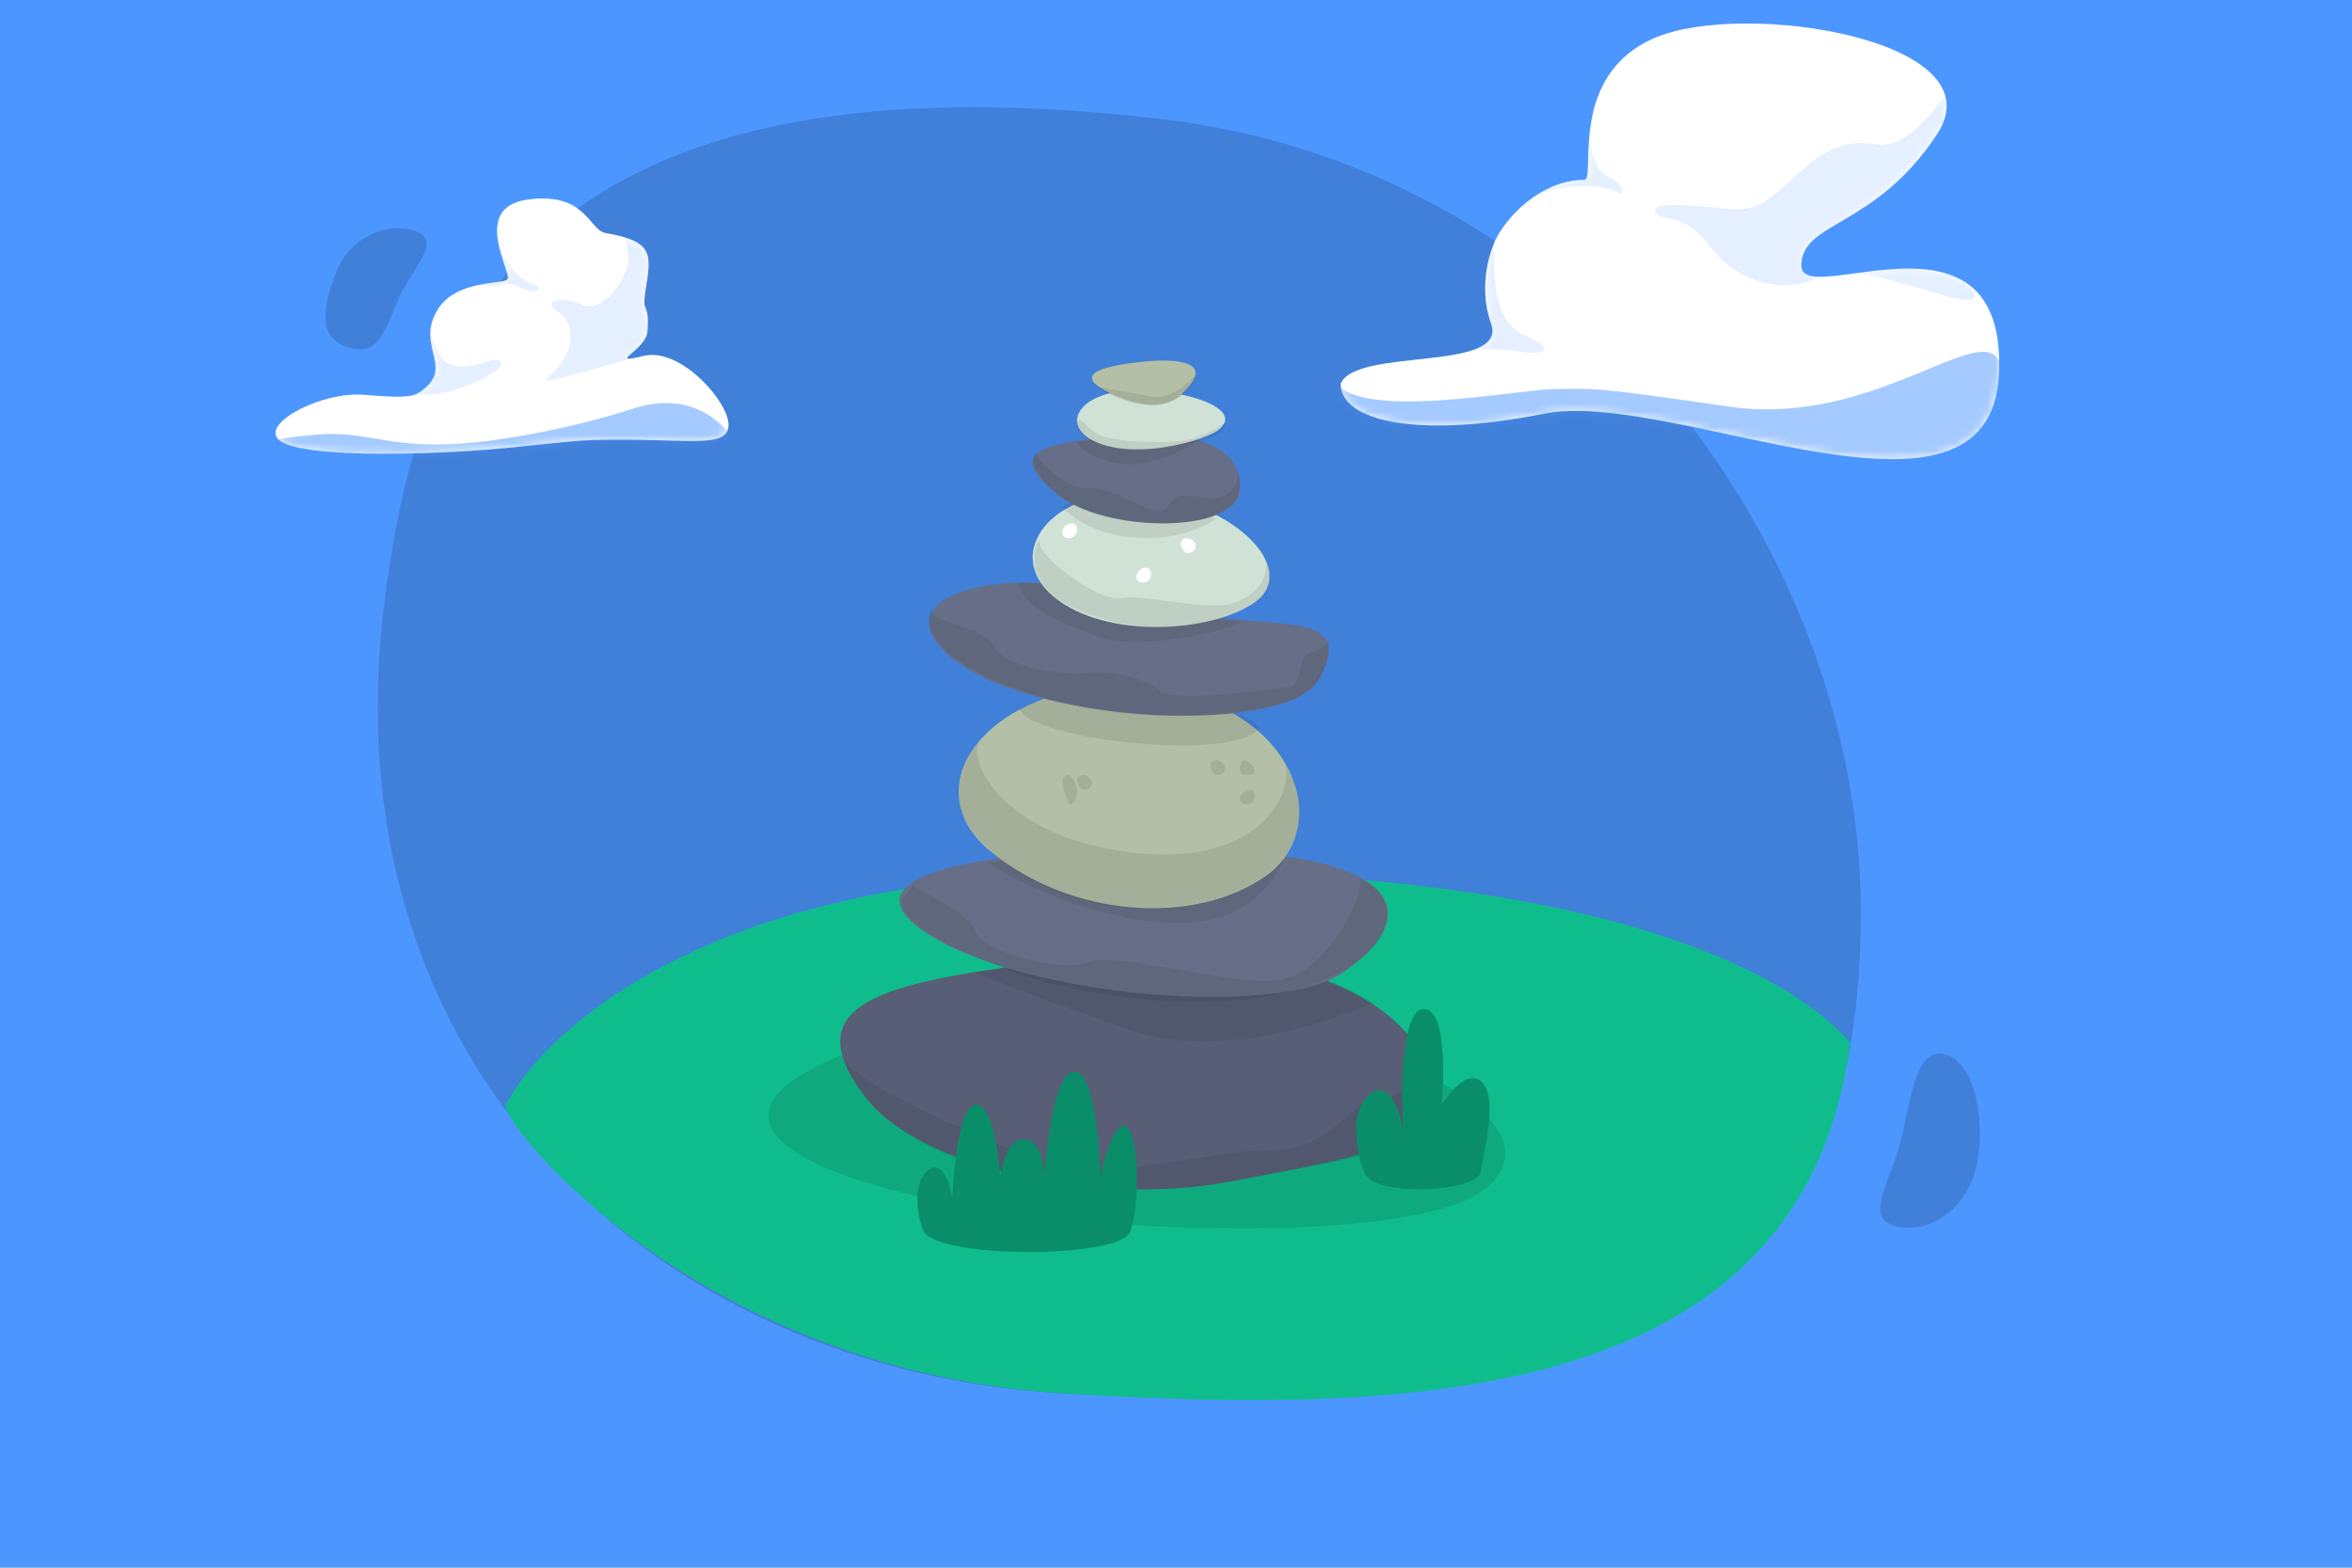 <svg width="300" height="200" fill="none" xmlns="http://www.w3.org/2000/svg"><path fill="#4C97FF" d="M0 0h300v200H0z"/><path fill-rule="evenodd" clip-rule="evenodd" d="M237.355 116.268c0 59.107-39.247 61.732-94.984 61.732-55.736 0-101.038-40.025-93.335-101.203 4.219-33.513 17.569-71.06 98.826-61.653 55.413 6.415 89.493 56.474 89.493 101.124zm14.62 33.036c-1.402 5.231-6.167 8.202-10.189 7.124-2.962-.794-2.024-3.283-.764-6.628.452-1.199.945-2.508 1.315-3.888.292-1.09.541-2.266.788-3.436.942-4.447 1.864-8.801 5.049-7.947 4.022 1.077 5.202 9.543 3.801 14.775zM44.03 44.194c3.463 1.328 4.74-.765 6.468-5.268.576-1.5 1.443-2.896 2.217-4.14 1.548-2.492 2.718-4.374.409-5.26-3.462-1.33-8.507.647-10.236 5.15-1.728 4.502-2.32 8.188 1.142 9.517z" fill="#000" fill-opacity=".15"/><path d="M135.144 111.5C87 113.224 68.334 133.332 64.5 141c0 3.347 25.5 34 71.35 36.782C179.384 180.423 230 179.5 236 133c-11.5-12.937-45-23.5-100.856-21.5z" fill="#0FBD8C"/><path fill-rule="evenodd" clip-rule="evenodd" d="M112.943 132.73s-23.93 6.337-11.224 14.407c16.131 10.246 76.899 13.054 87.6 4.645 10.702-8.408-13.519-19.052-22.122-19.052h-54.254z" fill="#000" fill-opacity=".1"/><path fill-rule="evenodd" clip-rule="evenodd" d="M211.198 4.78c-11.434 4.784-7.569 18.165-9.116 18.165-5.659 0-10.352 5.081-11.581 8.233-1.37 3.512-1.36 7.194-.325 10.068 2.273 6.312-17.242 3.022-19.175 7.718-.001 4.696 9.558 7.067 25.982 3.808 16.423-3.26 56.957 17.978 57.987-5.099 1.031-23.076-25.207-8.062-25.207-13.774s9.363-4.711 17.296-16.752c7.933-12.04-24.428-17.152-35.861-12.368z" fill="#fff"/><mask id="a" maskUnits="userSpaceOnUse" x="171" y="3" width="84" height="56"><path fill-rule="evenodd" clip-rule="evenodd" d="M211.198 4.78c-11.434 4.784-7.569 18.165-9.116 18.165-5.659 0-10.352 5.081-11.581 8.233-1.37 3.512-1.36 7.194-.325 10.068 2.273 6.312-17.242 3.022-19.175 7.718-.001 4.696 9.558 7.067 25.982 3.808 16.423-3.26 56.957 17.978 57.987-5.099 1.031-23.076-25.207-8.062-25.207-13.774s9.363-4.711 17.296-16.752c7.933-12.04-24.428-17.152-35.861-12.368z" fill="#fff"/></mask><g mask="url(#a)" fill-rule="evenodd" clip-rule="evenodd" fill="#4D97FF"><path d="M252.61 10.59s3.727-3.598-2.996 0c-1.307.699-5.575 8.686-10.277 7.837-8.859-1.599-11.37 8.294-17.627 8.294-1.967 0-12.798-1.618-10.192.662 1.026.898 3.432-.205 6.656 4.12 3.013 4.042 9.016 6.577 14.353 3.581 2.489-1.396 10.379 1.094 15.006 2.474 8.384 2.5 2.081-2.474 2.081-2.474l-12.375-1.877 14.541-13.63.83-8.988zM190.726 30.076s-1.41 10.342 3.47 12.553c4.879 2.21 2.47 2.676-.543 2.209-3.013-.468-6.068-.308-7.03 0-.963.307-9.927-1.084-9.927-1.084s1.942 1.795 4.968 1.084c3.026-.712 9.062-14.762 9.062-14.762zM195.393 25.183s6.288-2.888 10.86-.646c1.319.646.645-1.087-.79-1.773-2.472-1.183-2.982-4.367-2.338-7.866.621-3.376-2.337 3.354-3.715 3.681-1.378.327-4.017 6.604-4.017 6.604z" fill-opacity=".15"/><path d="M174.412 54.997c-6.823 0-4.529-7.288-4.484-7.113 1.624 6.283 23.7 1.74 28.584 1.74s4.128-.371 21.956 2.24c5.292.775 10.183.194 14.528-.902 10.812-2.729 18.243-8.652 20.07-4.827.277.579 4.303 12.786 1.911 14.622-4.914 3.77-41.884.534-51.236-3.269-9.351-3.803-24.505-2.49-31.329-2.49z" fill-opacity=".5"/></g><path fill-rule="evenodd" clip-rule="evenodd" d="M64.696 35.656c-.791.683-6.671-.006-8.982 4.027-2.567 4.482 1.98 7.02-1.591 9.897-1.212.977-1.644 1.303-7.673.791-5.354-.453-13.001 3.54-10.977 5.648 2.024 2.11 14.048 2.138 24.338 1.513 6.505-.396 12.24-1.312 16.157-1.406 11.3-.27 16.492 1.165 16.94-1.622.448-2.788-5.972-10.285-10.825-9.1-4.853 1.184.33-.747.503-3.128.294-4.067-.786-1.891-.231-5.344.703-4.377 1.114-6.163-5.097-7.197-2.145-.357-2.483-5.287-9.942-4.276-7.46 1.011-1.828 9.514-2.62 10.197z" fill="#fff"/><mask id="b" maskUnits="userSpaceOnUse" x="35" y="25" width="58" height="33"><path fill-rule="evenodd" clip-rule="evenodd" d="M64.696 35.656c-.791.683-6.671-.006-8.982 4.027-2.567 4.482 1.98 7.02-1.591 9.897-1.212.977-1.644 1.303-7.673.791-5.354-.453-13.001 3.54-10.977 5.648 2.024 2.11 14.048 2.138 24.338 1.513 6.505-.396 12.24-1.312 16.157-1.406 11.3-.27 16.492 1.165 16.94-1.622.448-2.788-5.972-10.285-10.825-9.1-4.853 1.184.33-.747.503-3.128.294-4.067-.786-1.891-.231-5.344.703-4.377 1.114-6.163-5.097-7.197-2.145-.357-2.483-5.287-9.942-4.276-7.46 1.011-1.828 9.514-2.62 10.197z" fill="#fff"/></mask><g mask="url(#b)" fill-rule="evenodd" clip-rule="evenodd" fill="#4D97FF"><path d="M33.002 56.678s1.479-.744 7.342-1.231c5.863-.488 8.427 1.351 15.842 1.257 7.414-.095 18.046-2.452 24.475-4.543 6.428-2.09 10.56.646 12.685 3.633 2.124 2.988.697 1.235-4.618 3.573-5.316 2.338-11.147-.618-14.596-1.396-3.45-.778 12.231 2.172-16.175 1.83-28.407-.343-24.955-3.123-24.955-3.123z" fill-opacity=".5"/><path d="M54.799 42.312s1.072 3.552 2.333 4.065c1.187.483 2.434.698 5.036-.28 1.508-.565 2.891.214.397 1.636-3.86 2.2-7.148 3.231-13.086 2.277-4.6-.74 5.32-7.698 5.32-7.698zM86.754 33.97c.538.853-3.11-8.233-6.858-4.678-.634.602.143 1.357.279 3.62.116 1.949-3.032 7.464-6.097 5.903-1.547-.788-4.178-.723-3.678.233.4.763 1.838.973 2.23 2.753.291 1.329.37 3.712-2.824 6.407-1.462 1.232 8.175-1.846 10.986-2.547 4.424-1.105 6.94-3.442 9.355-5.012 2.414-1.57-1.906-5.666-1.906-5.666s-2.026-1.865-1.487-1.013zM63.627 31.559s1.695 3.777 4.046 4.598c2.352.82.147 1.346-.963.688-1.11-.659-2.27-.788-2.972-.478-.703.309-2.335-.155-3.58.174-1.245.328 3.469-4.982 3.469-4.982z" fill-opacity=".15"/></g><path fill-rule="evenodd" clip-rule="evenodd" d="M137.546 122.183c23.241-2.982 45.181 4.449 45.157 18.077-.011 5.961-10.508 7.568-25.588 10.442-18.129 3.454-39.991-2.127-46.536-10.49-10.387-13.273 4.234-15.114 26.967-18.029z" fill="#575E75"/><path fill-rule="evenodd" clip-rule="evenodd" d="M175.15 127.899s-17.467 8.288-31.255 3.435c-13.787-4.853-19.727-7.308-19.727-7.308s18.707-2.497 26.404-2.497c15.396 0 24.578 6.37 24.578 6.37z" fill="#231F20" fill-opacity=".1"/><path fill-rule="evenodd" clip-rule="evenodd" d="M160.174 108.826c19.343 1.66 20.534 8.734 11.192 15.212-8.965 6.216-43.852 2.752-54.633-6.044-10.782-8.796 24.519-10.791 43.441-9.168z" fill="#666F87"/><path fill-rule="evenodd" clip-rule="evenodd" d="M163.82 109.323s-2.629 9.221-15.239 8.375c-12.609-.847-22.525-7.632-22.525-7.632s12.657-1.817 22.868-1.753c10.211.064 14.896 1.01 14.896 1.01zM181.116 134.526c1.012 2.391-3.586 6.473-5.625 5.658-2.039-.816-5.554 6.741-13.498 6.594-7.944-.149-22.708 4.741-30.442 1.111-7.733-3.63-23.418-9.611-24.082-13.363-.665-3.751 0 0 0 0s2.732 16.202 37.029 17.19c9.246.267 15.322-1.675 20.963-2.592 15.286-2.487 20.107-5.582 15.655-14.598z" fill="#231F20" fill-opacity=".1"/><path fill-rule="evenodd" clip-rule="evenodd" d="M145.95 87.672c18.967 1.654 24.627 17.645 15.466 24.099-8.79 6.192-24.562 5.545-35.134-3.217s1.115-22.499 19.668-20.882z" fill="#B3BFA6"/><path fill-rule="evenodd" clip-rule="evenodd" d="M160.738 92.77c-2.923 4.642-29.966 1.537-30.687-2.403-.492-2.684 0 0 0 0s8.33-3.837 16.583-2.57c8.252 1.269 13.123 3.546 15.298 6.142" fill="#231F20" fill-opacity=".1"/><path fill-rule="evenodd" clip-rule="evenodd" d="M146.104 76.867c13.886 4.562 27.356-.385 22.292 9.59-3.807 7.498-35.927 5.979-46.594-2.207-10.666-8.185 6.417-13.259 24.302-7.383z" fill="#666F87"/><path fill-rule="evenodd" clip-rule="evenodd" d="M158.156 79.288c-1.773 1.54-13.55 3.632-17.903 1.989-4.354-1.643-9.6-3.45-10.421-6.954 0 0 10.195.306 14.162 2.192 3.967 1.886 14.162 2.773 14.162 2.773z" fill="#231F20" fill-opacity=".1"/><path fill-rule="evenodd" clip-rule="evenodd" d="M145.77 63.075c11.936 1.029 20.026 9.755 14.261 13.774-5.531 3.854-18.953 4.75-25.607-.704-6.653-5.455-.329-14.077 11.346-13.07z" fill="#D0E2D6"/><path fill-rule="evenodd" clip-rule="evenodd" d="M173.262 112.088c1.373.944-3.92 12.74-10.842 13.045-6.923.305-20.441-3.813-23.752-2.365-3.311 1.449-13.545-1.448-14.257-3.966-.711-2.517-7.954-5.534-7.796-5.77 1.498-2.159-.944.944-.944.944s-5.665 3.604 16.994 11.157c24.033 6.141 39.65.657 43.429-5.492 2.832-5.665-2.832-7.553-2.832-7.553z" fill="#231F20" fill-opacity=".1"/><path fill-rule="evenodd" clip-rule="evenodd" d="M163.538 96.85c2.133 2.605-1.556 13.696-18.33 12.002-16.774-1.694-22.059-11.47-20.217-14.361 1.842-2.892 0 0 0 0s-3.73 4.14-2.44 8.75 10.616 12.379 22.587 12.615c11.972.235 20.01-4.56 20.538-11.325.342-4.382-2.138-7.68-2.138-7.68z" fill="#231F20" fill-opacity=".1"/><path fill-rule="evenodd" clip-rule="evenodd" d="M159.425 100.761c1.032.06.728 2.072-.577 1.872-1.305-.201-.566-1.94.577-1.872zM156.137 97.58c.585.963-.949 1.972-1.604.675-.655-1.297.957-1.742 1.604-.675zM139.143 99.468c.584.963-.948 1.972-1.604.675-.655-1.297.957-1.742 1.604-.675zM159.057 97.082c1.013.51 1.321 1.775.571 1.775-.749 0-1.57.193-1.463-.888.107-1.08.502-1.084.892-.887z" fill="#231F20" fill-opacity=".1"/><path fill-rule="evenodd" clip-rule="evenodd" d="M146.208 72.437c1.032.06.728 2.073-.578 1.872-1.305-.2-.565-1.939.578-1.872zM136.767 66.772c1.032.06.727 2.073-.578 1.873-1.305-.201-.565-1.94.578-1.873zM152.361 69.256c.584.963-.949 1.972-1.604.675-.656-1.296.957-1.741 1.604-.675z" fill="#fff"/><path fill-rule="evenodd" clip-rule="evenodd" d="M136.496 99.004c.971.925 1.136 2.369.548 3.211-.633.908-.788.39-1.403-1.605-.513-1.664.482-1.962.855-1.606zM169.405 81.686c-.443 1.158-1.21 1.058-2.584 1.76-1.374.7-.671 4.107-2.405 4.207-1.734.1-14.576 2.204-16.544.45-1.969-1.752-6.983-2.654-9.233-2.253-2.25.4-10.686-.64-11.858-3.4-1.171-2.762-9.373-2.905-7.732-5.213 1.64-2.307 0 0 0 0s-2.583 3.134 3.489 7.25c6.072 4.118 18.585 7.139 27.631 6.805 9.044-.333 15.273-1.09 17.572-4.042 2.299-2.953 1.664-5.564 1.664-5.564z" fill="#231F20" fill-opacity=".1"/><path fill-rule="evenodd" clip-rule="evenodd" d="M161.184 71.01c.957 1.795-.23 4.617-3.655 5.868-3.424 1.25-11.595-1.14-14.478-.568-2.882.572-11.46-5.72-10.422-7.651-2.044 2.014 0 0 0 0s-4.478 7.19 9.117 10.593c9.782 2.449 19.174-1.805 19.954-4.098.737-2.166-.516-4.143-.516-4.143zM155.121 66.185s-4.058 3.013-10.61 2.388c-6.551-.625-9.014-3.93-9.014-3.93s3.213-2.064 9.429-1.574c6.215.492 11.342 3.77 11.342 3.77" fill="#231F20" fill-opacity=".1"/><path fill-rule="evenodd" clip-rule="evenodd" d="M141.22 55.741c8.409-.927 17.632 0 16.894 6.989-.561 5.311-17.258 5.39-23.44.213-6.182-5.176-2.016-6.257 6.546-7.202z" fill="#666F87"/><path fill-rule="evenodd" clip-rule="evenodd" d="M152.491 56.428s-4.899 3.29-9.432 2.724c-4.534-.567-5.674-2.724-5.674-2.724s5.116-.999 8.452-.987c3.336.012 6.654.987 6.654.987z" fill="#231F20" fill-opacity=".1"/><path fill-rule="evenodd" clip-rule="evenodd" d="M143.217 49.88c6.11-.653 15.877 1.883 12.274 4.918-1.556 1.311-9.763 3.721-15.094 1.84-5.122-1.809-3.401-6.093 2.82-6.758z" fill="#D0E2D6"/><path fill-rule="evenodd" clip-rule="evenodd" d="M157.885 60.092c.217 1.99-1.424 3.544-3.258 3.504-1.833-.04-3.977-.797-4.808 0-.83.798-.968 1.877-2.871 1.438-1.902-.44-5.188-2.876-8.163-2.755-2.975.12-6.813-3.8-6.607-4.596.208-.795 0 0 0 0s-.645.664-.404 1.366c.242.703 1.917 5.41 11.094 7.148 9.177 1.739 13.844-.894 14.704-2.347.861-1.452.591-3.014.313-3.758zM150.603 50.538s-1.812 1.473-4.345 1.05c-2.533-.422-5.096-1.62-5.096-1.62s2.547-.327 5.096-.127 4.345.697 4.345.697zM156.239 53.97c-1.315.869-3.352 2.171-6.433 2.372-3.081.2-6.81-.049-8.735-.571-2.452-.665-2.93-2.49-3.478-2.184-1.191 1.972 2.882 4.124 8.712 3.685 7.402-.559 10.288-2.032 9.934-3.302z" fill="#231F20" fill-opacity=".1"/><path fill-rule="evenodd" clip-rule="evenodd" d="M144.561 46.281c5.914-.768 10.157-.075 6.669 3.497-1.506 1.543-3.669 2.956-8.829.74-4.958-2.127-3.862-3.455 2.16-4.237z" fill="#B3BFA6"/><path fill-rule="evenodd" clip-rule="evenodd" d="M152.459 47.888c-1.222 1.204-3.317 3.24-5.886 2.657-2.568-.583-6.421-.96-7.029-1.49-.608-.53 0 0 0 0s3.209 2.608 7.401 2.61c3.768 0 5.834-3.1 5.514-3.777z" fill="#231F20" fill-opacity=".1"/><path fill-rule="evenodd" clip-rule="evenodd" d="M174.026 149.612c-.858-2.096-2.138-8.032.822-10.12 2.96-2.088 4.111 4.498 4.111 4.498s-.822-15.26 2.631-15.26c3.454 0 2.303 12.208 2.303 12.208s2.795-4.658 4.933-3.052c2.138 1.606.869 7.481 0 11.726-.493 2.409-13.485 3.212-14.8 0zM117.82 157.074c-.804-1.571-1.583-6.203.609-7.815 2.192-1.613 3.044 3.473 3.044 3.473s.481-11.785 3.038-11.785 3.067 9.428 3.067 9.428.493-5.04 2.944-5.04c2.452 0 2.725 4.441 2.725 4.441s.817-13.046 3.814-13.046 3.269 13.22 3.269 13.22 1.635-7.113 3.269-6.281c1.635.833 1.868 10.161.545 13.497-1.362 3.434-24.519 3.434-26.324-.092z" fill="#0A8E69"/></svg>